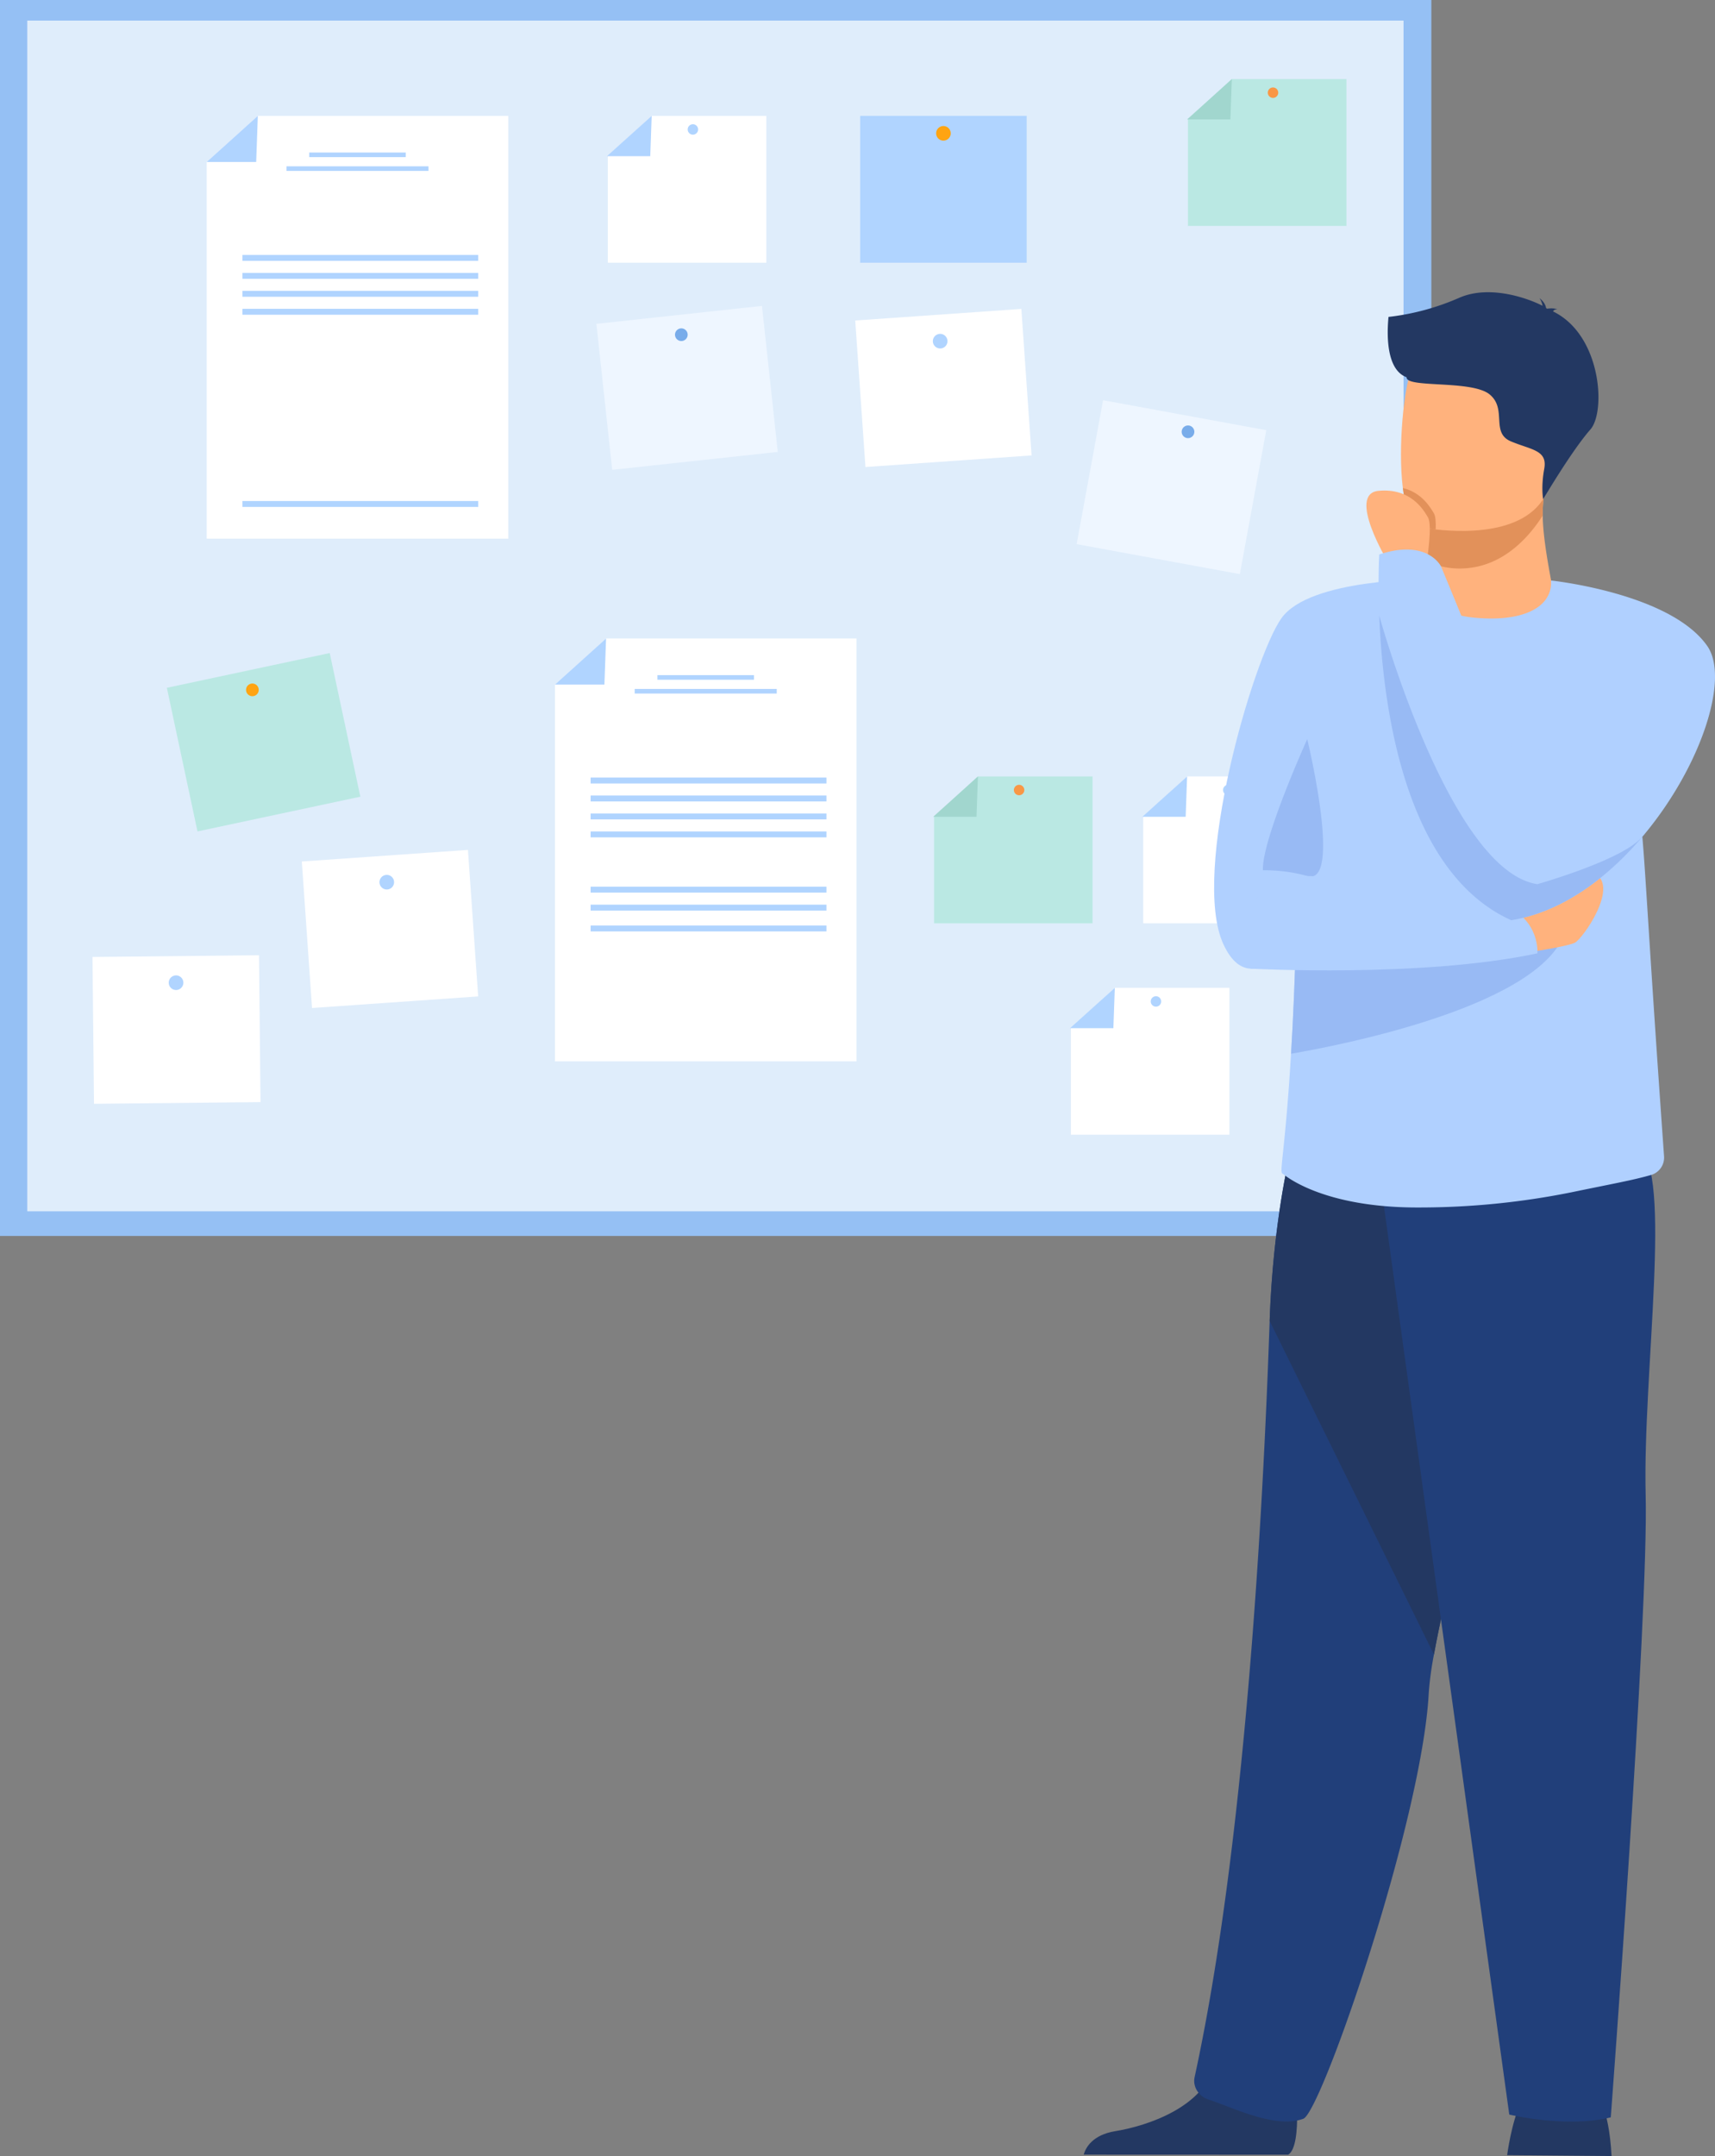 <svg xmlns="http://www.w3.org/2000/svg" viewBox="0 0 812.99 1021.79"><rect x="0" y="0" width="812.99" height="1021.79" fill="#808080" stroke="none"/><defs><style>.cls-1{fill:#95c0f4;}.cls-2{fill:#dfedfb;}.cls-3{fill:#fff;}.cls-4{fill:#b0d4ff;}.cls-5{fill:#ffa412;}.cls-6{fill:#eef6ff;}.cls-7{fill:#78acea;}.cls-8{fill:#bae8e3;}.cls-9{fill:#a1d6ce;}.cls-10{fill:#f99746;}.cls-11{fill:#233862;}.cls-12{fill:#213f7a;}.cls-13{fill:#b0d0ff;}.cls-14{fill:#ffb27d;}.cls-15{fill:#e2915a;}.cls-16{fill:#98baf4;}</style></defs><g id="Camada_2" data-name="Camada 2"><g id="Слой_1" data-name="Слой 1"><rect class="cls-1" width="678.53" height="585.74"/><rect class="cls-2" x="12.92" y="9.76" width="652.42" height="564.3"/><polygon class="cls-3" points="240.94 255.28 97.98 255.28 97.98 76.76 122.22 54.91 240.94 54.91 240.94 255.28"/><polygon class="cls-4" points="97.98 76.76 121.44 76.76 122.22 54.91 97.98 76.76"/><rect class="cls-4" x="146.58" y="72.28" width="45.77" height="2.18"/><rect class="cls-4" x="135.8" y="78.82" width="67.33" height="2.18"/><rect class="cls-4" x="114.91" y="120.82" width="111.79" height="2.8"/><rect class="cls-4" x="114.91" y="129.33" width="111.79" height="2.8"/><rect class="cls-4" x="114.91" y="137.84" width="111.79" height="2.8"/><rect class="cls-4" x="114.91" y="146.36" width="111.79" height="2.8"/><rect class="cls-4" x="114.91" y="237.44" width="111.79" height="2.8"/><polygon class="cls-3" points="406.02 502.96 263.06 502.96 263.06 324.44 287.3 302.59 406.02 302.59 406.02 502.96"/><polygon class="cls-4" points="263.06 324.44 286.52 324.44 287.3 302.59 263.06 324.44"/><rect class="cls-4" x="311.65" y="319.96" width="45.78" height="2.18"/><rect class="cls-4" x="300.88" y="326.5" width="67.33" height="2.18"/><rect class="cls-4" x="279.98" y="368.5" width="111.79" height="2.8"/><rect class="cls-4" x="279.98" y="377.01" width="111.79" height="2.8"/><rect class="cls-4" x="279.98" y="385.52" width="111.79" height="2.8"/><rect class="cls-4" x="279.98" y="394.04" width="111.79" height="2.8"/><rect class="cls-4" x="279.98" y="420.22" width="111.79" height="2.8"/><rect class="cls-4" x="279.98" y="428.74" width="111.79" height="2.8"/><rect class="cls-4" x="279.98" y="438.61" width="111.79" height="2.8"/><rect class="cls-4" x="407.75" y="54.91" width="78.94" height="69.6"/><path class="cls-5" d="M443.77,63.19a3.46,3.46,0,1,1,3.46,3.46A3.45,3.45,0,0,1,443.77,63.19Z"/><rect class="cls-3" x="407.76" y="149.04" width="78.94" height="69.6" transform="translate(-11.72 31.59) rotate(-3.99)"/><path class="cls-4" d="M442.23,161.93a3.46,3.46,0,1,1,3.69,3.21A3.47,3.47,0,0,1,442.23,161.93Z"/><rect class="cls-3" x="145.43" y="405.44" width="78.94" height="69.6" transform="translate(-30.21 13.94) rotate(-3.99)"/><path class="cls-4" d="M179.9,418.33a3.46,3.46,0,1,1,3.69,3.21A3.47,3.47,0,0,1,179.9,418.33Z"/><rect class="cls-3" x="44.18" y="453.12" width="78.94" height="69.6" transform="translate(-5 0.88) rotate(-0.59)"/><path class="cls-4" d="M80,465.76a3.46,3.46,0,1,1,3.49,3.42A3.45,3.45,0,0,1,80,465.76Z"/><rect class="cls-6" x="519.25" y="194.81" width="78.94" height="69.6" transform="matrix(0.98, 0.18, -0.18, 0.98, 49.11, -94.71)"/><path class="cls-7" d="M560.22,204.11a3,3,0,1,1,2.43,3.48A3,3,0,0,1,560.22,204.11Z"/><rect class="cls-6" x="286.23" y="149.04" width="78.94" height="69.6" transform="translate(-17.89 36.11) rotate(-6.18)"/><path class="cls-7" d="M320,158.94a3,3,0,1,1,3.31,2.66A3,3,0,0,1,320,158.94Z"/><rect class="cls-8" x="85.47" y="316.97" width="78.94" height="69.6" transform="translate(-70.61 33.79) rotate(-12.04)"/><path class="cls-5" d="M118,329.45a3,3,0,1,1,4.16-.88A3,3,0,0,1,118,329.45Z"/><polygon class="cls-3" points="363.27 124.5 288.13 124.5 288.13 74.02 308.93 54.91 363.27 54.91 363.27 124.5"/><polygon class="cls-4" points="287.73 74.02 308.25 74.02 308.93 54.91 287.73 74.02"/><path class="cls-4" d="M326,61.34a2.47,2.47,0,1,1,2.48,2.48A2.47,2.47,0,0,1,326,61.34Z"/><polygon class="cls-3" points="582.8 537.76 507.66 537.76 507.66 487.27 528.47 468.16 582.8 468.16 582.8 537.76"/><polygon class="cls-4" points="507.26 487.27 527.79 487.27 528.47 468.16 507.26 487.27"/><path class="cls-4" d="M545.51,474.6a2.47,2.47,0,1,1,2.47,2.47A2.47,2.47,0,0,1,545.51,474.6Z"/><polygon class="cls-3" points="617.08 437.57 541.94 437.57 541.94 387.09 562.74 367.97 617.08 367.97 617.08 437.57"/><polygon class="cls-4" points="541.54 387.09 562.06 387.09 562.74 367.97 541.54 387.09"/><path class="cls-4" d="M579.78,374.41a2.47,2.47,0,1,1,2.47,2.47A2.48,2.48,0,0,1,579.78,374.41Z"/><polygon class="cls-8" points="517.92 437.57 442.78 437.57 442.78 387.09 463.59 367.97 517.92 367.97 517.92 437.57"/><polygon class="cls-9" points="442.38 387.09 462.91 387.09 463.59 367.97 442.38 387.09"/><path class="cls-10" d="M480.63,374.41a2.47,2.47,0,1,1,2.47,2.47A2.47,2.47,0,0,1,480.63,374.41Z"/><polygon class="cls-8" points="638.28 107.08 563.14 107.08 563.14 56.6 583.95 37.48 638.28 37.48 638.28 107.08"/><polygon class="cls-9" points="562.74 56.6 583.26 56.6 583.95 37.48 562.74 56.6"/><path class="cls-10" d="M601,43.92a2.47,2.47,0,1,1,2.47,2.47A2.47,2.47,0,0,1,601,43.92Z"/><path class="cls-11" d="M714.46,1021.36s2.07-16.1,6.85-25.68,35.25-3.48,35.25-3.48,6.09,5.22,7.4,29.59Z"/><path class="cls-11" d="M610.68,1021.14c7.16-4.37,3.08-37,3.08-37s-33.35-26.68-37.93-6.25-31.69,29.6-47.11,32.1c-10.65,1.73-14,7.62-15,11.11Z"/><path class="cls-12" d="M679.76,784.1a153.71,153.71,0,0,0-2.45,18c-3.1,60.48-50.9,198.76-59.45,202-13.23,5-34.07-5.62-45-9.09-4.52-1.45-7.56-6-6.56-10.62C590,875.54,598.71,718.82,601.87,626c1.6-46.73,9.62-79,9.62-79s116.6-31.11,117.29,8.25C729.4,590.08,690.16,726.65,679.76,784.1Z"/><path class="cls-11" d="M679.76,784.1,601.87,626c1.6-46.73,9.62-79,9.62-79s116.6-31.11,117.29,8.25C729.4,590.08,690.16,726.65,679.76,784.1Z"/><path class="cls-12" d="M653.82,555.4l61.64,446.73s27.07,6.53,48.12,1.31c0,0,18-237.6,16.54-295s13-153.7-3.3-164.31S653.82,555.4,653.82,555.4Z"/><path class="cls-13" d="M788.84,548a8.57,8.57,0,0,1-6.18,8.84c-8.6,2.49-18.51,4.23-37.63,8.19a365.35,365.35,0,0,1-71.8,7.22c-47.21.3-65.09-16-65.09-16-2,0,1.07-9.84,3.87-56.83,1-15.91,1.87-36.08,2.53-61.58.59-22.94,1-50.2,1-82.53,0-38.9,60.26-80.75,61.37-80.75v0c0,5.6,8.83,15.94,22.42,16.83,16.14,1.05,35.94-7,35.94-16.27,0-.09,29.17,46.66,39.53,96.48C780.07,396.67,778,396,788.84,548Z"/><path class="cls-13" d="M676.94,274.54s-56-.48-69.46,18.42-43,120.55-27.6,154.37,44.27-14,60.28-34.71S676.94,274.54,676.94,274.54Z"/><path class="cls-14" d="M676.37,266l0,5.79s-1.57,18.1,20.71,20.74,38.83-3.38,38.23-17.35c-2-10.81-3.87-21.91-4-30.86a62.45,62.45,0,0,1,.79-10.84l-43.18-.86-12.72,2.08Z"/><path class="cls-15" d="M676.21,234.69l.16,31.3a36.57,36.57,0,0,0,15.57,3.44c19.85,0,32.67-14.56,39.38-25.12a62.45,62.45,0,0,1,.79-10.84l-43.18-.86Z"/><path class="cls-14" d="M735.42,226.52c-5,27-39.81,26.08-54.84,24.39-4.24-.47-6.9-1-6.9-1-4.77-1.28-7.43-8.79-8.67-18.64-2.45-19.48.65-48.08,3.94-55.39,4.95-11,14.28-22.91,49.32-14.33S741.85,192,735.42,226.52Z"/><path class="cls-16" d="M619.69,350.29s-21.65,47.82-21,62.15a74.88,74.88,0,0,1,21,2.71C636.62,420.19,619.69,350.29,619.69,350.29Z"/><path class="cls-11" d="M658.2,150.2a116,116,0,0,0,33.61-9.1c14.77-6.42,33.4.65,39.44,3.84a8.94,8.94,0,0,0-1.47-3.64s2.71,1.92,3.11,4.62c.28.2.41.34.33.39s3.08-.56,5.06.33c0,0-1.38-.2-1.88.69a1,1,0,0,1-.22.25c23,11.12,25.16,47.53,17.75,55.95-8.92,10.13-22.39,33.06-22.39,33.06s-1.12-5.5.5-14.42-6.08-8.91-15.81-13-1.62-15.4-10.13-22.29-39.73-2.84-39.32-8.11C655.19,174.58,658.2,151.38,658.2,150.2Z"/><path class="cls-16" d="M742.48,439.87c-9.14,36.7-108,55.67-130.47,59.52,1-15.91,1.87-36.08,2.53-61.58Z"/><path class="cls-14" d="M720.78,451.8c.94,0,22-3.14,25.74-5s21-26.37,9.71-32.64S714.66,433,714.66,433Z"/><path class="cls-13" d="M592.85,459.07s81.35,4.42,135.94-7.27c0,0,1.38-15.77-15.78-22.78,0,0-85.09-18-105.53-13S592.85,459.07,592.85,459.07Z"/><path class="cls-13" d="M779.66,395.23c-16.88,20.36-38.95,37-63.28,40.87h0a45.28,45.28,0,0,1-6-27.16A54.39,54.39,0,0,1,719.21,384a54.24,54.24,0,0,0,4.79-9.65c13.29-33.89,11.31-99.23,11.31-99.23s56.42,5.91,74,31C820.07,321.52,806.34,363.05,779.66,395.23Z"/><path class="cls-15" d="M680.58,250.91c-4.24-.47-6.9-1-6.9-1-4.77-1.28-7.43-8.79-8.67-18.64,9,2.21,13,9.12,14.76,12.06C680.54,244.65,680.7,247.62,680.58,250.91Z"/><path class="cls-14" d="M657.85,266.16s-19.49-32.15-4.34-33.55,21.24,8.85,23.43,12.62-.57,20.76-.57,20.76Z"/><path class="cls-13" d="M732.11,407.85A42,42,0,0,1,728.79,419a53.4,53.4,0,0,1-12.41,17.09h0c-50.61-22.84-60.85-101.28-62.56-144.37-.69-17.32,0-28.94,0-28.94,22.83-7.56,29.24,5.58,29.24,5.58s27,64.09,40.94,106C729.35,390.37,732.79,403.16,732.11,407.85Z"/><path class="cls-16" d="M779.66,395.23c-16.88,20.36-38.95,37-63.28,40.87h0c-50.61-22.84-60.85-101.28-62.56-144.37,0,0,23.94,86.85,56.54,117.21,5.89,5.49,12.06,9.13,18.43,10.08,0,0,41.1-11.61,49.72-22.55A4.63,4.63,0,0,1,779.66,395.23Z"/></g></g></svg>